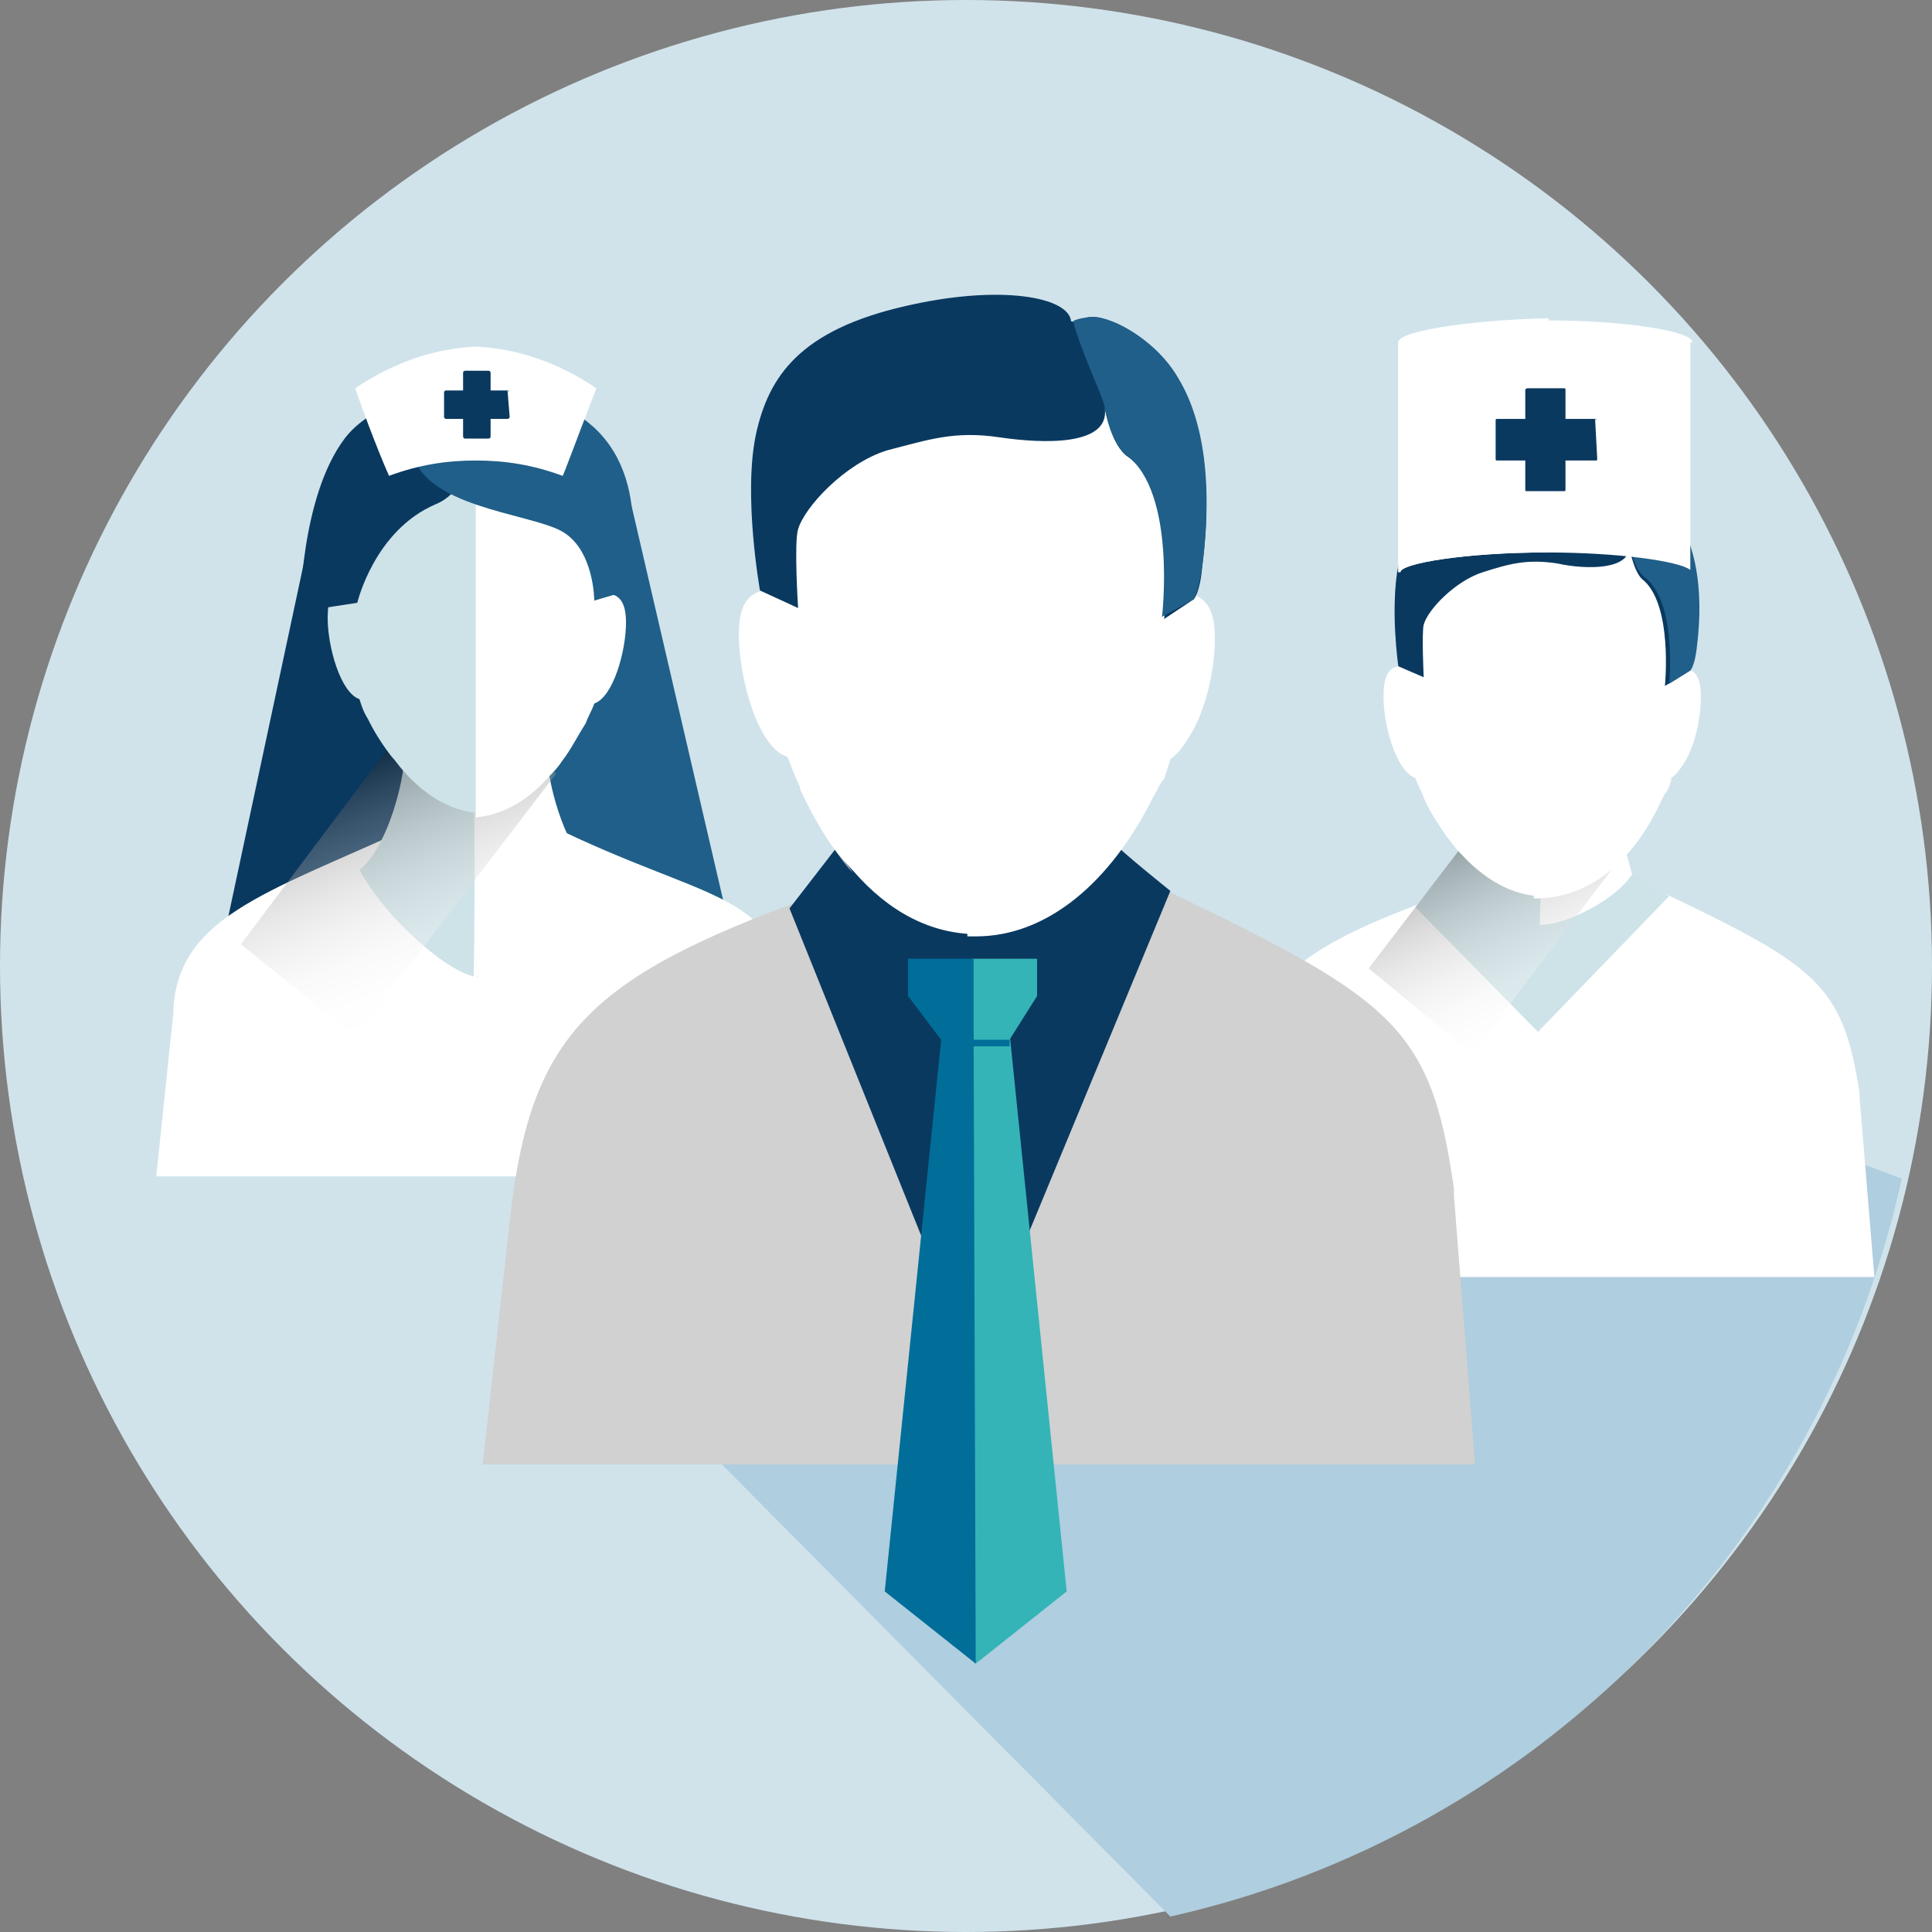 <?xml version="1.0" encoding="UTF-8"?>
<svg width="125px" height="125px" viewBox="0 0 125 125" version="1.1" xmlns="http://www.w3.org/2000/svg" xmlns:xlink="http://www.w3.org/1999/xlink">
    <rect x="0" y="0" width="125" height="125" fill="#808080" stroke="none"/>
    <title>moa</title>
    <defs>
        <linearGradient x1="67.845%" y1="102.576%" x2="32.006%" y2="-2.317%" id="linearGradient-1">
            <stop stop-color="#FFFFFF" offset="10.44%"></stop>
            <stop stop-color="#FBFBFB" offset="20.6%"></stop>
            <stop stop-color="#F1F1F1" offset="29.67%"></stop>
            <stop stop-color="#DEDEDE" offset="38.32%"></stop>
            <stop stop-color="#C5C5C5" offset="46.73%"></stop>
            <stop stop-color="#A4A4A4" offset="54.94%"></stop>
            <stop stop-color="#7B7B7B" offset="63.02%"></stop>
            <stop stop-color="#4B4B4B" offset="71%"></stop>
            <stop stop-color="#141414" offset="78.69%"></stop>
            <stop stop-color="#000000" offset="81.32%"></stop>
        </linearGradient>
        <linearGradient x1="73.777%" y1="105.646%" x2="26.215%" y2="-5.906%" id="linearGradient-2">
            <stop stop-color="#FFFFFF" offset="10.44%"></stop>
            <stop stop-color="#FBFBFB" offset="20.6%"></stop>
            <stop stop-color="#F1F1F1" offset="29.67%"></stop>
            <stop stop-color="#DEDEDE" offset="38.32%"></stop>
            <stop stop-color="#C5C5C5" offset="46.73%"></stop>
            <stop stop-color="#A4A4A4" offset="54.94%"></stop>
            <stop stop-color="#7B7B7B" offset="63.02%"></stop>
            <stop stop-color="#4B4B4B" offset="71%"></stop>
            <stop stop-color="#141414" offset="78.69%"></stop>
            <stop stop-color="#000000" offset="81.32%"></stop>
        </linearGradient>
    </defs>
    <g id="Page-2" stroke="none" stroke-width="1" fill="none" fill-rule="evenodd">
        <g id="v" transform="translate(-795, -724)" fill-rule="nonzero">
            <g id="Group-2" transform="translate(795, 724)">
                <circle id="Oval" fill="#D0E3EB" cx="62.5" cy="62.5" r="62.5"></circle>
                <path d="M86.238,62.5 L58.861,66.258 L54.645,62.008 L40.039,88.028 L75.725,124 C99.352,118.689 117.797,100.08 123.047,76.259 L86.238,62.5 Z" id="Path" fill="#AFCEDF"></path>
                <g id="Group" transform="translate(10, 18)">
                    <g id="Path">
                        <polygon fill="#205F89" points="30.64 13.777 37.484 43.237 23.658 40.546 23.521 25.533"></polygon>
                        <polygon fill="#0A3960" points="9.75 18 4 44.911 17.827 53.55 17.005 21.541"></polygon>
                        <path d="M41.044,46.778 L41.044,46.495 C40.086,39.555 35.842,40.405 25.711,35.448 L16.402,35.589 C7.093,39.838 1.343,41.396 1.206,47.628 L0.111,58.109 L42.002,58.109 L41.044,46.778 Z" fill="#FFFFFF"></path>
                        <g transform="translate(12.749, 30.774)">
                            <path d="M3.38,0.567 C3.243,2.408 2.148,6.232 0.505,7.507 C2.284,10.764 6.391,14.305 8.171,14.447 C8.034,7.365 8.171,0.425 8.171,0.425 L3.38,0.425 L3.38,0.567 Z" fill="#CDE3E8"></path>
                            <path d="M12.689,0.567 C12.826,2.408 13.921,6.232 15.564,7.507 C13.784,10.764 9.677,14.305 7.897,14.447 C8.034,7.365 7.897,0.425 7.897,0.425 L12.689,0.425 L12.689,0.567 Z" fill="#FFFFFF"></path>
                        </g>
                        <polygon fill="url(#linearGradient-1)" opacity="0.4" points="25.985 32.048 12.98 49.044 5.587 43.096 18.456 25.958"></polygon>
                        <g transform="translate(10.652, 7.447)">
                            <path d="M1.917,5.623 C0.958,7.605 1.369,10.155 1.506,12.704 C0.821,12.846 0.548,13.271 0.548,14.546 C0.548,16.387 1.369,19.361 2.601,19.786 C2.738,20.211 2.875,20.636 3.149,21.061 C3.149,21.061 3.149,21.061 3.149,21.061 C3.559,21.911 4.107,22.76 4.655,23.469 C4.928,23.752 5.202,24.177 5.476,24.46 C6.845,26.018 8.488,27.009 10.267,27.151 L10.267,0.524 C7.256,0.807 3.559,2.507 1.917,5.623 Z" fill="#CDE3E8"></path>
                            <path d="M10.13,0.807 L10.13,27.434 C11.91,27.293 13.553,26.301 14.922,24.743 C15.196,24.46 15.47,24.177 15.743,23.752 C16.291,23.044 16.702,22.194 17.249,21.344 C17.249,21.344 17.249,21.344 17.249,21.344 C17.386,20.919 17.66,20.494 17.797,20.069 C19.029,19.644 19.85,16.67 19.85,14.829 C19.85,13.554 19.44,13.129 18.892,12.988 C19.029,10.438 19.576,7.889 18.481,5.906 C16.839,2.507 13.142,0.807 10.13,0.807 Z" fill="#FFFFFF"></path>
                        </g>
                        <path d="M20.783,7.687 C18.729,6.979 14.212,7.829 12.295,10.378 C9.42,14.202 9.42,21.567 9.42,21.567 L13.117,21.001 C13.117,21.001 14.212,16.327 18.182,14.627 C21.33,13.353 20.783,7.687 20.783,7.687 Z" fill="#0A3960"></path>
                        <path d="M16.676,11.228 C17.36,14.769 24.068,15.194 26.259,16.327 C28.449,17.46 28.449,20.859 28.449,20.859 L30.366,20.293 C30.366,20.293 32.556,13.494 28.449,9.67 C24.342,5.988 19.961,7.404 18.182,7.97 C16.402,8.395 16.676,11.228 16.676,11.228 Z" fill="#205F89"></path>
                        <g transform="translate(12.749, 3.863)">
                            <path d="M15.837,3.258 C13.099,1.416 10.498,0.708 8.171,0.567 L7.897,0.567 C5.57,0.708 2.969,1.416 0.231,3.258 C1.463,6.798 2.421,8.923 2.421,8.923 C4.338,8.215 6.118,7.932 8.034,7.932 C9.951,7.932 11.73,8.215 13.647,8.923 C13.647,9.065 14.468,6.798 15.837,3.258 Z" fill="#FFFFFF"></path>
                            <path d="M10.088,3.399 L8.993,3.399 C8.993,3.399 8.993,3.399 8.993,3.399 L8.993,2.266 C8.993,2.266 8.993,2.125 8.856,2.125 L7.35,2.125 C7.35,2.125 7.213,2.125 7.213,2.266 L7.213,3.399 C7.213,3.399 7.213,3.399 7.213,3.399 L6.118,3.399 C6.118,3.399 5.981,3.399 5.981,3.541 L5.981,5.099 C5.981,5.099 5.981,5.24 6.118,5.24 L7.213,5.24 C7.213,5.24 7.213,5.24 7.213,5.24 L7.213,6.374 C7.213,6.374 7.213,6.515 7.35,6.515 L8.856,6.515 C8.856,6.515 8.993,6.515 8.993,6.374 L8.993,5.24 C8.993,5.24 8.993,5.24 8.993,5.24 L10.088,5.24 C10.088,5.24 10.225,5.24 10.225,5.099 L10.088,3.399 C10.225,3.541 10.225,3.399 10.088,3.399 Z" fill="#0A3960"></path>
                        </g>
                        <g transform="translate(68.15, 2.447)">
                            <path d="M42.165,50.564 L42.165,50.28 C41.07,43.199 39.427,42.066 29.022,37.108 L15.47,37.392 C5.065,41.074 2.464,43.482 1.506,51.555 L0.411,62.178 L43.123,62.178 L42.165,50.564 Z" fill="#FFFFFF"></path>
                            <g transform="translate(15.059, 33.327)">
                                <polygon fill="#CDE3E8" points="1.232 0.382 0.274 3.923 6.708 9.305 6.434 0.949"></polygon>
                                <polygon fill="#FFFFFF" points="11.773 0.524 12.732 4.065 6.297 9.447 6.571 1.09"></polygon>
                            </g>
                            <path d="M15.606,36.117 C16.291,36.967 19.85,39.658 21.767,39.374 C23.683,39.233 26.832,37.392 27.517,35.975 C28.064,36.542 29.844,37.533 29.844,37.533 L21.356,46.315 L13.416,38.241 L15.606,36.117 Z" fill="#CDE3E8"></path>
                            <polygon fill="url(#linearGradient-2)" opacity="0.4" points="26.969 34.701 17.112 47.731 10.404 42.207 20.261 29.318"></polygon>
                            <g transform="translate(10.952, 9.865)">
                                <g transform="translate(0, 0.049)" fill="#FFFFFF">
                                    <path d="M4.655,23.936 C4.928,24.361 5.202,24.644 5.476,24.928 C5.476,24.928 5.476,24.928 5.476,24.928 C5.202,24.503 4.928,24.22 4.655,23.936 Z"></path>
                                    <path d="M20.945,14.73 C20.945,13.597 20.672,13.03 19.987,12.889 C20.124,10.481 20.535,7.79 19.576,6.09 C17.934,2.691 13.279,0.567 10.267,0.567 C7.256,0.567 3.422,2.408 1.78,5.524 C0.684,7.507 1.232,10.056 1.369,12.747 C0.684,12.889 0.411,13.455 0.411,14.73 C0.411,16.571 1.232,19.546 2.464,19.97 C2.601,20.395 2.875,20.82 3.012,21.245 C3.012,21.245 3.012,21.245 3.012,21.245 C3.422,22.237 3.97,22.945 4.518,23.795 C4.791,24.078 5.065,24.503 5.339,24.786 C5.339,24.786 5.339,24.786 5.339,24.786 C6.845,26.486 8.761,27.619 10.678,27.619 C13.69,27.619 16.428,25.211 18.207,21.528 C18.344,21.245 18.481,20.962 18.618,20.82 C18.755,20.537 18.892,20.254 18.892,19.97 C20.261,19.262 20.945,16.571 20.945,14.73 Z"></path>
                                </g>
                                <path d="M18.344,21.578 C18.481,21.295 18.618,21.011 18.755,20.87 C18.892,20.586 19.029,20.303 19.029,20.02 C20.124,19.312 20.809,16.621 20.809,14.779 C20.809,13.646 20.535,13.08 19.85,12.938 C19.987,10.53 20.398,7.839 19.44,6.14 C17.797,2.741 13.279,0.616 10.13,0.616 L10.13,27.81 C10.267,27.81 10.404,27.81 10.541,27.81 C13.827,27.668 16.565,25.402 18.344,21.578 Z" fill="#FFFFFF"></path>
                                <g transform="translate(0.727, 0)">
                                    <path d="M15.564,5.007 C15.701,6.565 12.826,6.565 10.909,6.14 C8.993,5.856 7.897,6.14 6.118,6.706 C4.338,7.273 2.558,9.114 2.284,10.106 C2.148,10.672 2.284,13.505 2.284,13.505 L0.642,12.797 C0.642,12.797 0.094,8.972 0.642,6.281 C1.189,3.732 2.421,1.607 6.939,0.474 C11.046,-0.375 13.921,0.049 14.058,1.183 C14.332,1.183 14.605,1.041 15.016,1.041 C15.974,1.041 17.48,2.316 18.302,3.59 C19.123,5.007 20.355,7.414 19.671,11.805 C19.534,12.938 19.26,13.221 19.26,13.221 L17.891,14.071 C17.891,14.071 18.439,8.689 16.385,7.131 C15.837,6.565 15.564,5.007 15.564,5.007 Z" fill="#0A3960"></path>
                                    <g transform="translate(14.332, 0.8)" fill="#205F89">
                                        <path d="M2.19,6.189 C4.381,7.747 3.833,13.129 3.833,13.129 L5.202,12.279 C5.202,12.279 5.476,11.996 5.613,10.863 C6.16,6.614 5.339,4.065 4.518,2.648 C3.696,1.232 1.917,0.099 0.958,0.099 C0.821,0.099 0.274,0.24 0.137,0.24 C0.548,1.657 1.506,3.64 1.506,3.923 C1.232,4.065 1.506,5.623 2.19,6.189 Z"></path>
                                        <path d="M1.232,4.065 C1.232,4.206 1.232,4.348 1.232,4.489 C1.232,4.348 1.232,4.206 1.232,4.065 Z"></path>
                                    </g>
                                </g>
                            </g>
                            <g transform="translate(12.321, 0)">
                                <g fill="#FFFFFF">
                                    <path d="M19.029,1.7 C19.029,0.991 14.785,0.283 9.583,0.283 C4.381,0.283 0,1.133 0,1.7 L0,1.7 L0,16.571 C0,16.571 0.137,16.571 0.137,16.571 C0.137,16.005 4.381,15.297 9.583,15.297 C14.237,15.297 18.207,15.863 18.892,16.43 L18.892,1.7 L19.029,1.7 Z"></path>
                                    <path d="M0,1.7 L0,16.571 C0,16.571 0.137,16.571 0.137,16.571 C0.137,16.005 4.381,15.297 9.583,15.297 C9.583,15.297 9.583,15.297 9.72,15.297 L9.72,0.142 C9.72,0.142 9.583,0.142 9.583,0.142 C4.381,0.283 0,0.991 0,1.7 Z"></path>
                                </g>
                                <path d="M12.732,6.657 L10.952,6.657 C10.952,6.657 10.815,6.657 10.815,6.657 L10.815,4.816 C10.815,4.674 10.815,4.674 10.678,4.674 L8.351,4.674 C8.351,4.674 8.214,4.674 8.214,4.816 L8.214,6.657 C8.214,6.657 8.214,6.657 8.214,6.657 L6.434,6.657 C6.297,6.657 6.297,6.657 6.297,6.798 L6.297,9.206 C6.297,9.348 6.297,9.348 6.434,9.348 L8.214,9.348 C8.214,9.348 8.214,9.348 8.214,9.348 L8.214,11.189 C8.214,11.331 8.214,11.331 8.351,11.331 L10.678,11.331 C10.815,11.331 10.815,11.331 10.815,11.189 L10.815,9.348 C10.815,9.348 10.815,9.348 10.952,9.348 L12.732,9.348 C12.868,9.348 12.868,9.348 12.868,9.206 L12.732,6.657 C12.868,6.798 12.868,6.657 12.732,6.657 Z" fill="#0A3960"></path>
                            </g>
                        </g>
                        <g transform="translate(21, 0)">
                            <path d="M63.067,59.328 L63.067,58.903 C61.561,48.139 58.96,46.581 43.354,39.074 L22.956,39.499 C7.35,45.023 3.38,48.564 2.011,60.744 L0.231,76.749 L64.436,76.749 L63.067,59.328 Z" fill="#D1D1D1"></path>
                            <g transform="translate(22.545, 34.025)">
                                <polygon fill="#CDE3E8" points="1.643 0.092 0.274 5.333 9.857 13.406 9.583 0.942"></polygon>
                                <polygon fill="#FFFFFF" points="17.66 0.234 19.029 5.616 9.309 13.548 9.72 1.084"></polygon>
                            </g>
                            <path d="M23.367,36.525 C24.325,37.799 29.39,41.765 32.265,41.482 C35.14,41.199 39.932,38.508 40.89,36.383 C41.711,37.233 44.723,39.641 44.723,39.641 L31.991,70.375 L20.081,40.774 L23.367,36.525 Z" fill="#0A3960"></path>
                            <g transform="translate(16.299, 0.802)">
                                <g transform="translate(0, 0.751)" fill="#FFFFFF">
                                    <path d="M6.665,35.366 C7.076,35.932 7.487,36.357 7.897,36.924 C7.897,36.924 7.897,36.924 7.897,36.924 C7.487,36.499 7.076,35.932 6.665,35.366 Z"></path>
                                    <path d="M31.307,21.769 C31.307,19.928 30.759,19.22 29.938,18.936 C30.212,15.254 30.622,11.288 29.39,8.597 C26.926,3.356 20.081,0.24 15.29,0.24 C10.772,0.24 5.022,2.932 2.558,7.747 C1.052,10.721 1.737,14.687 2.011,18.653 C1.052,18.936 0.505,19.644 0.505,21.486 C0.505,24.318 1.737,28.851 3.653,29.417 C3.927,30.125 4.201,30.834 4.475,31.4 C4.475,31.4 4.475,31.542 4.475,31.542 C5.159,32.958 5.844,34.233 6.665,35.366 C7.076,35.932 7.487,36.357 7.897,36.782 C10.225,39.473 12.963,40.89 15.974,40.89 C20.492,40.89 24.599,37.349 27.337,31.683 C27.611,31.258 27.748,30.834 28.021,30.55 C28.158,30.125 28.295,29.7 28.432,29.276 C30.212,28.426 31.307,24.46 31.307,21.769 Z"></path>
                                </g>
                                <path d="M27.337,32.718 C27.611,32.293 27.748,31.868 28.021,31.585 C28.158,31.16 28.295,30.735 28.432,30.31 C30.075,29.177 31.17,25.211 31.17,22.52 C31.17,20.679 30.622,19.97 29.801,19.687 C30.075,16.005 30.486,12.039 29.253,9.348 C26.789,4.249 20.081,1.133 15.29,0.991 L15.29,41.782 C15.427,41.782 15.701,41.782 15.837,41.782 C20.492,41.782 24.599,38.241 27.337,32.718 Z" fill="#FFFFFF"></path>
                                <g transform="translate(1.237, 0)">
                                    <path d="M22.951,7.648 C23.225,10.056 18.981,9.914 16.106,9.49 C13.231,9.065 11.588,9.631 8.85,10.339 C6.112,11.189 3.511,14.022 3.101,15.438 C2.827,16.288 3.101,20.537 3.101,20.537 L0.636,19.404 C0.636,19.404 -0.459,13.314 0.363,9.348 C1.184,5.524 3.237,2.549 10.082,0.991 C16.243,-0.425 20.624,0.425 20.76,1.983 C21.171,2.125 21.582,1.7 22.129,1.7 C23.498,1.7 26.236,3.399 27.605,5.524 C28.837,7.648 30.069,11.472 29.248,17.846 C29.111,19.546 28.701,19.97 28.701,19.97 L26.784,21.245 C26.784,21.245 27.742,13.172 24.457,10.764 C23.361,10.056 22.951,7.648 22.951,7.648 Z" fill="#0A3960"></path>
                                    <g transform="translate(20.666, 1.416)" fill="#205F89">
                                        <path d="M3.653,9.206 C6.939,11.614 5.981,19.687 5.981,19.687 L8.034,18.554 C8.034,18.554 8.308,18.129 8.582,16.43 C9.403,10.056 8.308,6.232 6.939,4.107 C5.707,1.983 2.969,0.283 1.463,0.283 C1.189,0.283 0.368,0.425 0.231,0.567 C0.779,2.691 2.284,5.665 2.284,6.232 C2.284,6.232 2.695,8.498 3.653,9.206 Z"></path>
                                        <path d="M2.284,6.232 C2.284,6.374 2.284,6.515 2.284,6.798 C2.284,6.515 2.284,6.374 2.284,6.232 Z"></path>
                                    </g>
                                </g>
                            </g>
                            <g transform="translate(26.011, 43.939)">
                                <g>
                                    <polygon fill="#34B4B7" points="8.034 5.758 5.844 5.758 5.844 0.092 10.088 0.092 10.088 2.5"></polygon>
                                    <polygon fill="#34B4B7" points="8.308 4.908 12.004 41.025 6.118 45.699 5.981 45.557 5.707 4.908"></polygon>
                                    <polygon fill="#006E99" points="4.201 5.758 5.981 5.758 5.981 0.092 1.737 0.092 1.737 2.5"></polygon>
                                    <polygon fill="#006E99" points="3.927 4.908 0.231 41.025 6.118 45.699 5.981 4.908"></polygon>
                                </g>
                                <polygon fill="#006E99" points="8.308 5.758 3.927 5.758 3.927 5.333 8.308 5.333"></polygon>
                            </g>
                        </g>
                    </g>
                </g>
            </g>
        </g>
    </g>
</svg>
